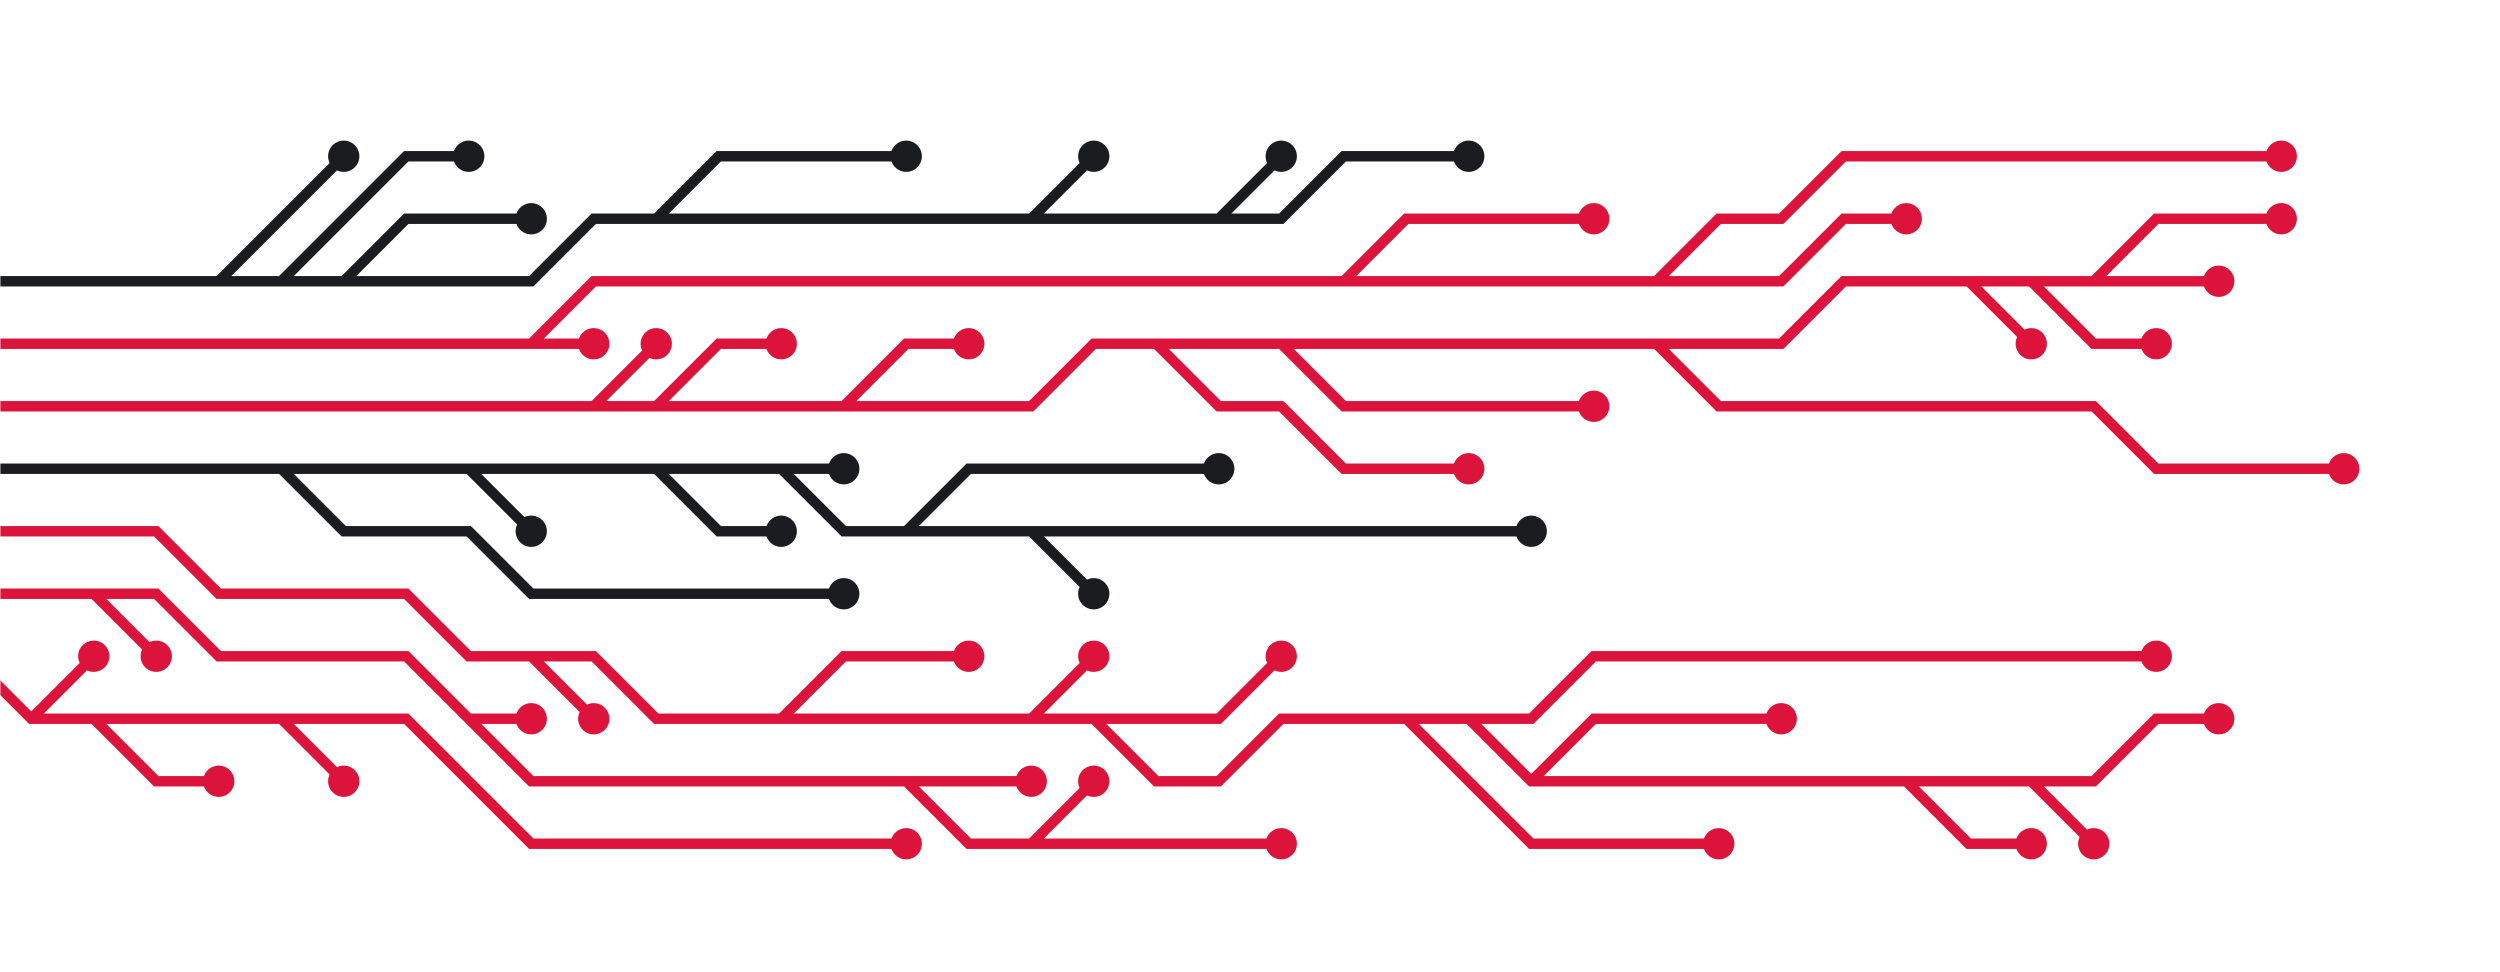 <svg xmlns="http://www.w3.org/2000/svg" version="1.1" xmlns:xlink="http://www.w3.org/1999/xlink" xmlns:svgjs="http://svgjs.com/svgjs" width="1440" height="560" preserveAspectRatio="none" viewBox="0 0 1440 560"><g mask="url(&quot;#SvgjsMask1174&quot;)" fill="none"><g mask="url(&quot;#SvgjsMask1175&quot;)"><path d="M450 270L486 270M270 270L306 306M162 270L198 306L234 306L270 306L306 342L342 342L378 342L414 342L450 342L486 342M522 306L558 270L594 270L630 270L666 270L702 270M378 270L414 306L450 306M594 306L630 342M-18 270L18 270L54 270L90 270L126 270L162 270L198 270L234 270L270 270L306 270L342 270L378 270L414 270L450 270L486 306L522 306L558 306L594 306L630 306L666 306L702 306L738 306L774 306L810 306L846 306L882 306" stroke="rgba(26, 28, 32, 1)" stroke-width="6"></path><path d="M873 306 a9 9 0 1 0 18 0 a9 9 0 1 0 -18 0zM477 270 a9 9 0 1 0 18 0 a9 9 0 1 0 -18 0zM297 306 a9 9 0 1 0 18 0 a9 9 0 1 0 -18 0zM477 342 a9 9 0 1 0 18 0 a9 9 0 1 0 -18 0zM693 270 a9 9 0 1 0 18 0 a9 9 0 1 0 -18 0zM441 306 a9 9 0 1 0 18 0 a9 9 0 1 0 -18 0zM621 342 a9 9 0 1 0 18 0 a9 9 0 1 0 -18 0z" fill="rgba(26, 28, 32, 1)"></path><path d="M810 414L846 450L882 486L918 486L954 486L990 486M1170 450L1206 486M882 450L918 414L954 414L990 414L1026 414M450 414L486 378L522 378L558 378M630 414L666 414L702 414L738 378M1098 450L1134 486L1170 486M846 414L882 414L918 378L954 378L990 378L1026 378L1062 378L1098 378L1134 378L1170 378L1206 378L1242 378M594 414L630 378M306 378L342 414M-18 306L18 306L54 306L90 306L126 342L162 342L198 342L234 342L270 378L306 378L342 378L378 414L414 414L450 414L486 414L522 414L558 414L594 414L630 414L666 450L702 450L738 414L774 414L810 414L846 414L882 450L918 450L954 450L990 450L1026 450L1062 450L1098 450L1134 450L1170 450L1206 450L1242 414L1278 414" stroke="rgba(220, 20, 60, 1)" stroke-width="6"></path><path d="M1269 414 a9 9 0 1 0 18 0 a9 9 0 1 0 -18 0zM981 486 a9 9 0 1 0 18 0 a9 9 0 1 0 -18 0zM1197 486 a9 9 0 1 0 18 0 a9 9 0 1 0 -18 0zM1017 414 a9 9 0 1 0 18 0 a9 9 0 1 0 -18 0zM549 378 a9 9 0 1 0 18 0 a9 9 0 1 0 -18 0zM729 378 a9 9 0 1 0 18 0 a9 9 0 1 0 -18 0zM1161 486 a9 9 0 1 0 18 0 a9 9 0 1 0 -18 0zM1233 378 a9 9 0 1 0 18 0 a9 9 0 1 0 -18 0zM621 378 a9 9 0 1 0 18 0 a9 9 0 1 0 -18 0zM333 414 a9 9 0 1 0 18 0 a9 9 0 1 0 -18 0z" fill="rgba(220, 20, 60, 1)"></path><path d="M486 234L522 198L558 198M378 234L414 198L450 198M738 198L774 234L810 234L846 234L882 234L918 234M954 198L990 234L1026 234L1062 234L1098 234L1134 234L1170 234L1206 234L1242 270L1278 270L1314 270L1350 270M1206 162L1242 126L1278 126L1314 126M342 234L378 198M1170 162L1206 198L1242 198M1134 162L1170 198M666 198L702 234L738 234L774 270L810 270L846 270M-18 234L18 234L54 234L90 234L126 234L162 234L198 234L234 234L270 234L306 234L342 234L378 234L414 234L450 234L486 234L522 234L558 234L594 234L630 198L666 198L702 198L738 198L774 198L810 198L846 198L882 198L918 198L954 198L990 198L1026 198L1062 162L1098 162L1134 162L1170 162L1206 162L1242 162L1278 162" stroke="rgba(220, 20, 60, 1)" stroke-width="6"></path><path d="M1269 162 a9 9 0 1 0 18 0 a9 9 0 1 0 -18 0zM549 198 a9 9 0 1 0 18 0 a9 9 0 1 0 -18 0zM441 198 a9 9 0 1 0 18 0 a9 9 0 1 0 -18 0zM909 234 a9 9 0 1 0 18 0 a9 9 0 1 0 -18 0zM1341 270 a9 9 0 1 0 18 0 a9 9 0 1 0 -18 0zM1305 126 a9 9 0 1 0 18 0 a9 9 0 1 0 -18 0zM369 198 a9 9 0 1 0 18 0 a9 9 0 1 0 -18 0zM1233 198 a9 9 0 1 0 18 0 a9 9 0 1 0 -18 0zM1161 198 a9 9 0 1 0 18 0 a9 9 0 1 0 -18 0zM837 270 a9 9 0 1 0 18 0 a9 9 0 1 0 -18 0z" fill="rgba(220, 20, 60, 1)"></path><path d="M54 342L90 378M270 414L306 414M594 486L630 486L666 486L702 486L738 486M522 450L558 450L594 450M-18 342L18 342L54 342L90 342L126 378L162 378L198 378L234 378L270 414L306 450L342 450L378 450L414 450L450 450L486 450L522 450L558 486L594 486L630 450" stroke="rgba(220, 20, 60, 1)" stroke-width="6"></path><path d="M621 450 a9 9 0 1 0 18 0 a9 9 0 1 0 -18 0zM81 378 a9 9 0 1 0 18 0 a9 9 0 1 0 -18 0zM297 414 a9 9 0 1 0 18 0 a9 9 0 1 0 -18 0zM729 486 a9 9 0 1 0 18 0 a9 9 0 1 0 -18 0zM585 450 a9 9 0 1 0 18 0 a9 9 0 1 0 -18 0z" fill="rgba(220, 20, 60, 1)"></path><path d="M306 198L342 198M774 162L810 126L846 126L882 126L918 126M954 162L990 126L1026 126L1062 90L1098 90L1134 90L1170 90L1206 90L1242 90L1278 90L1314 90M-18 198L18 198L54 198L90 198L126 198L162 198L198 198L234 198L270 198L306 198L342 162L378 162L414 162L450 162L486 162L522 162L558 162L594 162L630 162L666 162L702 162L738 162L774 162L810 162L846 162L882 162L918 162L954 162L990 162L1026 162L1062 126L1098 126" stroke="rgba(220, 20, 60, 1)" stroke-width="6"></path><path d="M1089 126 a9 9 0 1 0 18 0 a9 9 0 1 0 -18 0zM333 198 a9 9 0 1 0 18 0 a9 9 0 1 0 -18 0zM909 126 a9 9 0 1 0 18 0 a9 9 0 1 0 -18 0zM1305 90 a9 9 0 1 0 18 0 a9 9 0 1 0 -18 0z" fill="rgba(220, 20, 60, 1)"></path><path d="M54 414L90 450L126 450M162 414L198 450M18 414L54 378M-18 378L18 414L54 414L90 414L126 414L162 414L198 414L234 414L270 450L306 486L342 486L378 486L414 486L450 486L486 486L522 486" stroke="rgba(220, 20, 60, 1)" stroke-width="6"></path><path d="M513 486 a9 9 0 1 0 18 0 a9 9 0 1 0 -18 0zM117 450 a9 9 0 1 0 18 0 a9 9 0 1 0 -18 0zM189 450 a9 9 0 1 0 18 0 a9 9 0 1 0 -18 0zM45 378 a9 9 0 1 0 18 0 a9 9 0 1 0 -18 0z" fill="rgba(220, 20, 60, 1)"></path><path d="M378 126L414 90L450 90L486 90L522 90M198 162L234 126L270 126L306 126M162 162L198 126L234 90L270 90M702 126L738 90M594 126L630 90M126 162L162 126L198 90M-18 162L18 162L54 162L90 162L126 162L162 162L198 162L234 162L270 162L306 162L342 126L378 126L414 126L450 126L486 126L522 126L558 126L594 126L630 126L666 126L702 126L738 126L774 90L810 90L846 90" stroke="rgba(26, 28, 32, 1)" stroke-width="6"></path><path d="M837 90 a9 9 0 1 0 18 0 a9 9 0 1 0 -18 0zM513 90 a9 9 0 1 0 18 0 a9 9 0 1 0 -18 0zM297 126 a9 9 0 1 0 18 0 a9 9 0 1 0 -18 0zM261 90 a9 9 0 1 0 18 0 a9 9 0 1 0 -18 0zM729 90 a9 9 0 1 0 18 0 a9 9 0 1 0 -18 0zM621 90 a9 9 0 1 0 18 0 a9 9 0 1 0 -18 0zM189 90 a9 9 0 1 0 18 0 a9 9 0 1 0 -18 0z" fill="rgba(26, 28, 32, 1)"></path></g></g><defs><mask id="SvgjsMask1174"><rect width="1440" height="560" fill="#ffffff"></rect></mask><mask id="SvgjsMask1175"><rect width="1440" height="560" fill="white"></rect><path d="M877.5 306 a4.5 4.5 0 1 0 9 0 a4.5 4.5 0 1 0 -9 0zM481.5 270 a4.5 4.5 0 1 0 9 0 a4.5 4.5 0 1 0 -9 0zM301.5 306 a4.5 4.5 0 1 0 9 0 a4.5 4.5 0 1 0 -9 0zM481.5 342 a4.5 4.5 0 1 0 9 0 a4.5 4.5 0 1 0 -9 0zM697.5 270 a4.5 4.5 0 1 0 9 0 a4.5 4.5 0 1 0 -9 0zM445.5 306 a4.5 4.5 0 1 0 9 0 a4.5 4.5 0 1 0 -9 0zM625.5 342 a4.5 4.5 0 1 0 9 0 a4.5 4.5 0 1 0 -9 0z" fill="black"></path><path d="M1273.5 414 a4.5 4.5 0 1 0 9 0 a4.5 4.5 0 1 0 -9 0zM985.5 486 a4.5 4.5 0 1 0 9 0 a4.5 4.5 0 1 0 -9 0zM1201.5 486 a4.5 4.5 0 1 0 9 0 a4.5 4.5 0 1 0 -9 0zM1021.5 414 a4.5 4.5 0 1 0 9 0 a4.5 4.5 0 1 0 -9 0zM553.5 378 a4.5 4.5 0 1 0 9 0 a4.5 4.5 0 1 0 -9 0zM733.5 378 a4.5 4.5 0 1 0 9 0 a4.5 4.5 0 1 0 -9 0zM1165.5 486 a4.5 4.5 0 1 0 9 0 a4.5 4.5 0 1 0 -9 0zM1237.5 378 a4.5 4.5 0 1 0 9 0 a4.5 4.5 0 1 0 -9 0zM625.5 378 a4.5 4.5 0 1 0 9 0 a4.5 4.5 0 1 0 -9 0zM337.5 414 a4.5 4.5 0 1 0 9 0 a4.5 4.5 0 1 0 -9 0z" fill="black"></path><path d="M1273.5 162 a4.5 4.5 0 1 0 9 0 a4.5 4.5 0 1 0 -9 0zM553.5 198 a4.5 4.5 0 1 0 9 0 a4.5 4.5 0 1 0 -9 0zM445.5 198 a4.5 4.5 0 1 0 9 0 a4.5 4.5 0 1 0 -9 0zM913.5 234 a4.5 4.5 0 1 0 9 0 a4.5 4.5 0 1 0 -9 0zM1345.5 270 a4.5 4.5 0 1 0 9 0 a4.5 4.5 0 1 0 -9 0zM1309.5 126 a4.5 4.5 0 1 0 9 0 a4.5 4.5 0 1 0 -9 0zM373.5 198 a4.5 4.5 0 1 0 9 0 a4.5 4.5 0 1 0 -9 0zM1237.5 198 a4.5 4.5 0 1 0 9 0 a4.5 4.5 0 1 0 -9 0zM1165.5 198 a4.5 4.5 0 1 0 9 0 a4.5 4.5 0 1 0 -9 0zM841.5 270 a4.5 4.5 0 1 0 9 0 a4.5 4.5 0 1 0 -9 0z" fill="black"></path><path d="M625.5 450 a4.5 4.5 0 1 0 9 0 a4.5 4.5 0 1 0 -9 0zM85.5 378 a4.5 4.5 0 1 0 9 0 a4.5 4.5 0 1 0 -9 0zM301.5 414 a4.5 4.5 0 1 0 9 0 a4.5 4.5 0 1 0 -9 0zM733.5 486 a4.5 4.5 0 1 0 9 0 a4.5 4.5 0 1 0 -9 0zM589.5 450 a4.5 4.5 0 1 0 9 0 a4.5 4.5 0 1 0 -9 0z" fill="black"></path><path d="M1093.5 126 a4.5 4.5 0 1 0 9 0 a4.5 4.5 0 1 0 -9 0zM337.5 198 a4.5 4.5 0 1 0 9 0 a4.5 4.5 0 1 0 -9 0zM913.5 126 a4.5 4.5 0 1 0 9 0 a4.5 4.5 0 1 0 -9 0zM1309.5 90 a4.5 4.5 0 1 0 9 0 a4.5 4.5 0 1 0 -9 0z" fill="black"></path><path d="M517.5 486 a4.5 4.5 0 1 0 9 0 a4.5 4.5 0 1 0 -9 0zM121.5 450 a4.5 4.5 0 1 0 9 0 a4.5 4.5 0 1 0 -9 0zM193.5 450 a4.5 4.5 0 1 0 9 0 a4.5 4.5 0 1 0 -9 0zM49.5 378 a4.5 4.5 0 1 0 9 0 a4.5 4.5 0 1 0 -9 0z" fill="black"></path><path d="M841.5 90 a4.5 4.5 0 1 0 9 0 a4.5 4.5 0 1 0 -9 0zM517.5 90 a4.5 4.5 0 1 0 9 0 a4.5 4.5 0 1 0 -9 0zM301.5 126 a4.5 4.5 0 1 0 9 0 a4.5 4.5 0 1 0 -9 0zM265.5 90 a4.5 4.5 0 1 0 9 0 a4.5 4.5 0 1 0 -9 0zM733.5 90 a4.5 4.5 0 1 0 9 0 a4.5 4.5 0 1 0 -9 0zM625.5 90 a4.5 4.5 0 1 0 9 0 a4.5 4.5 0 1 0 -9 0zM193.5 90 a4.5 4.5 0 1 0 9 0 a4.5 4.5 0 1 0 -9 0z" fill="black"></path></mask></defs></svg>